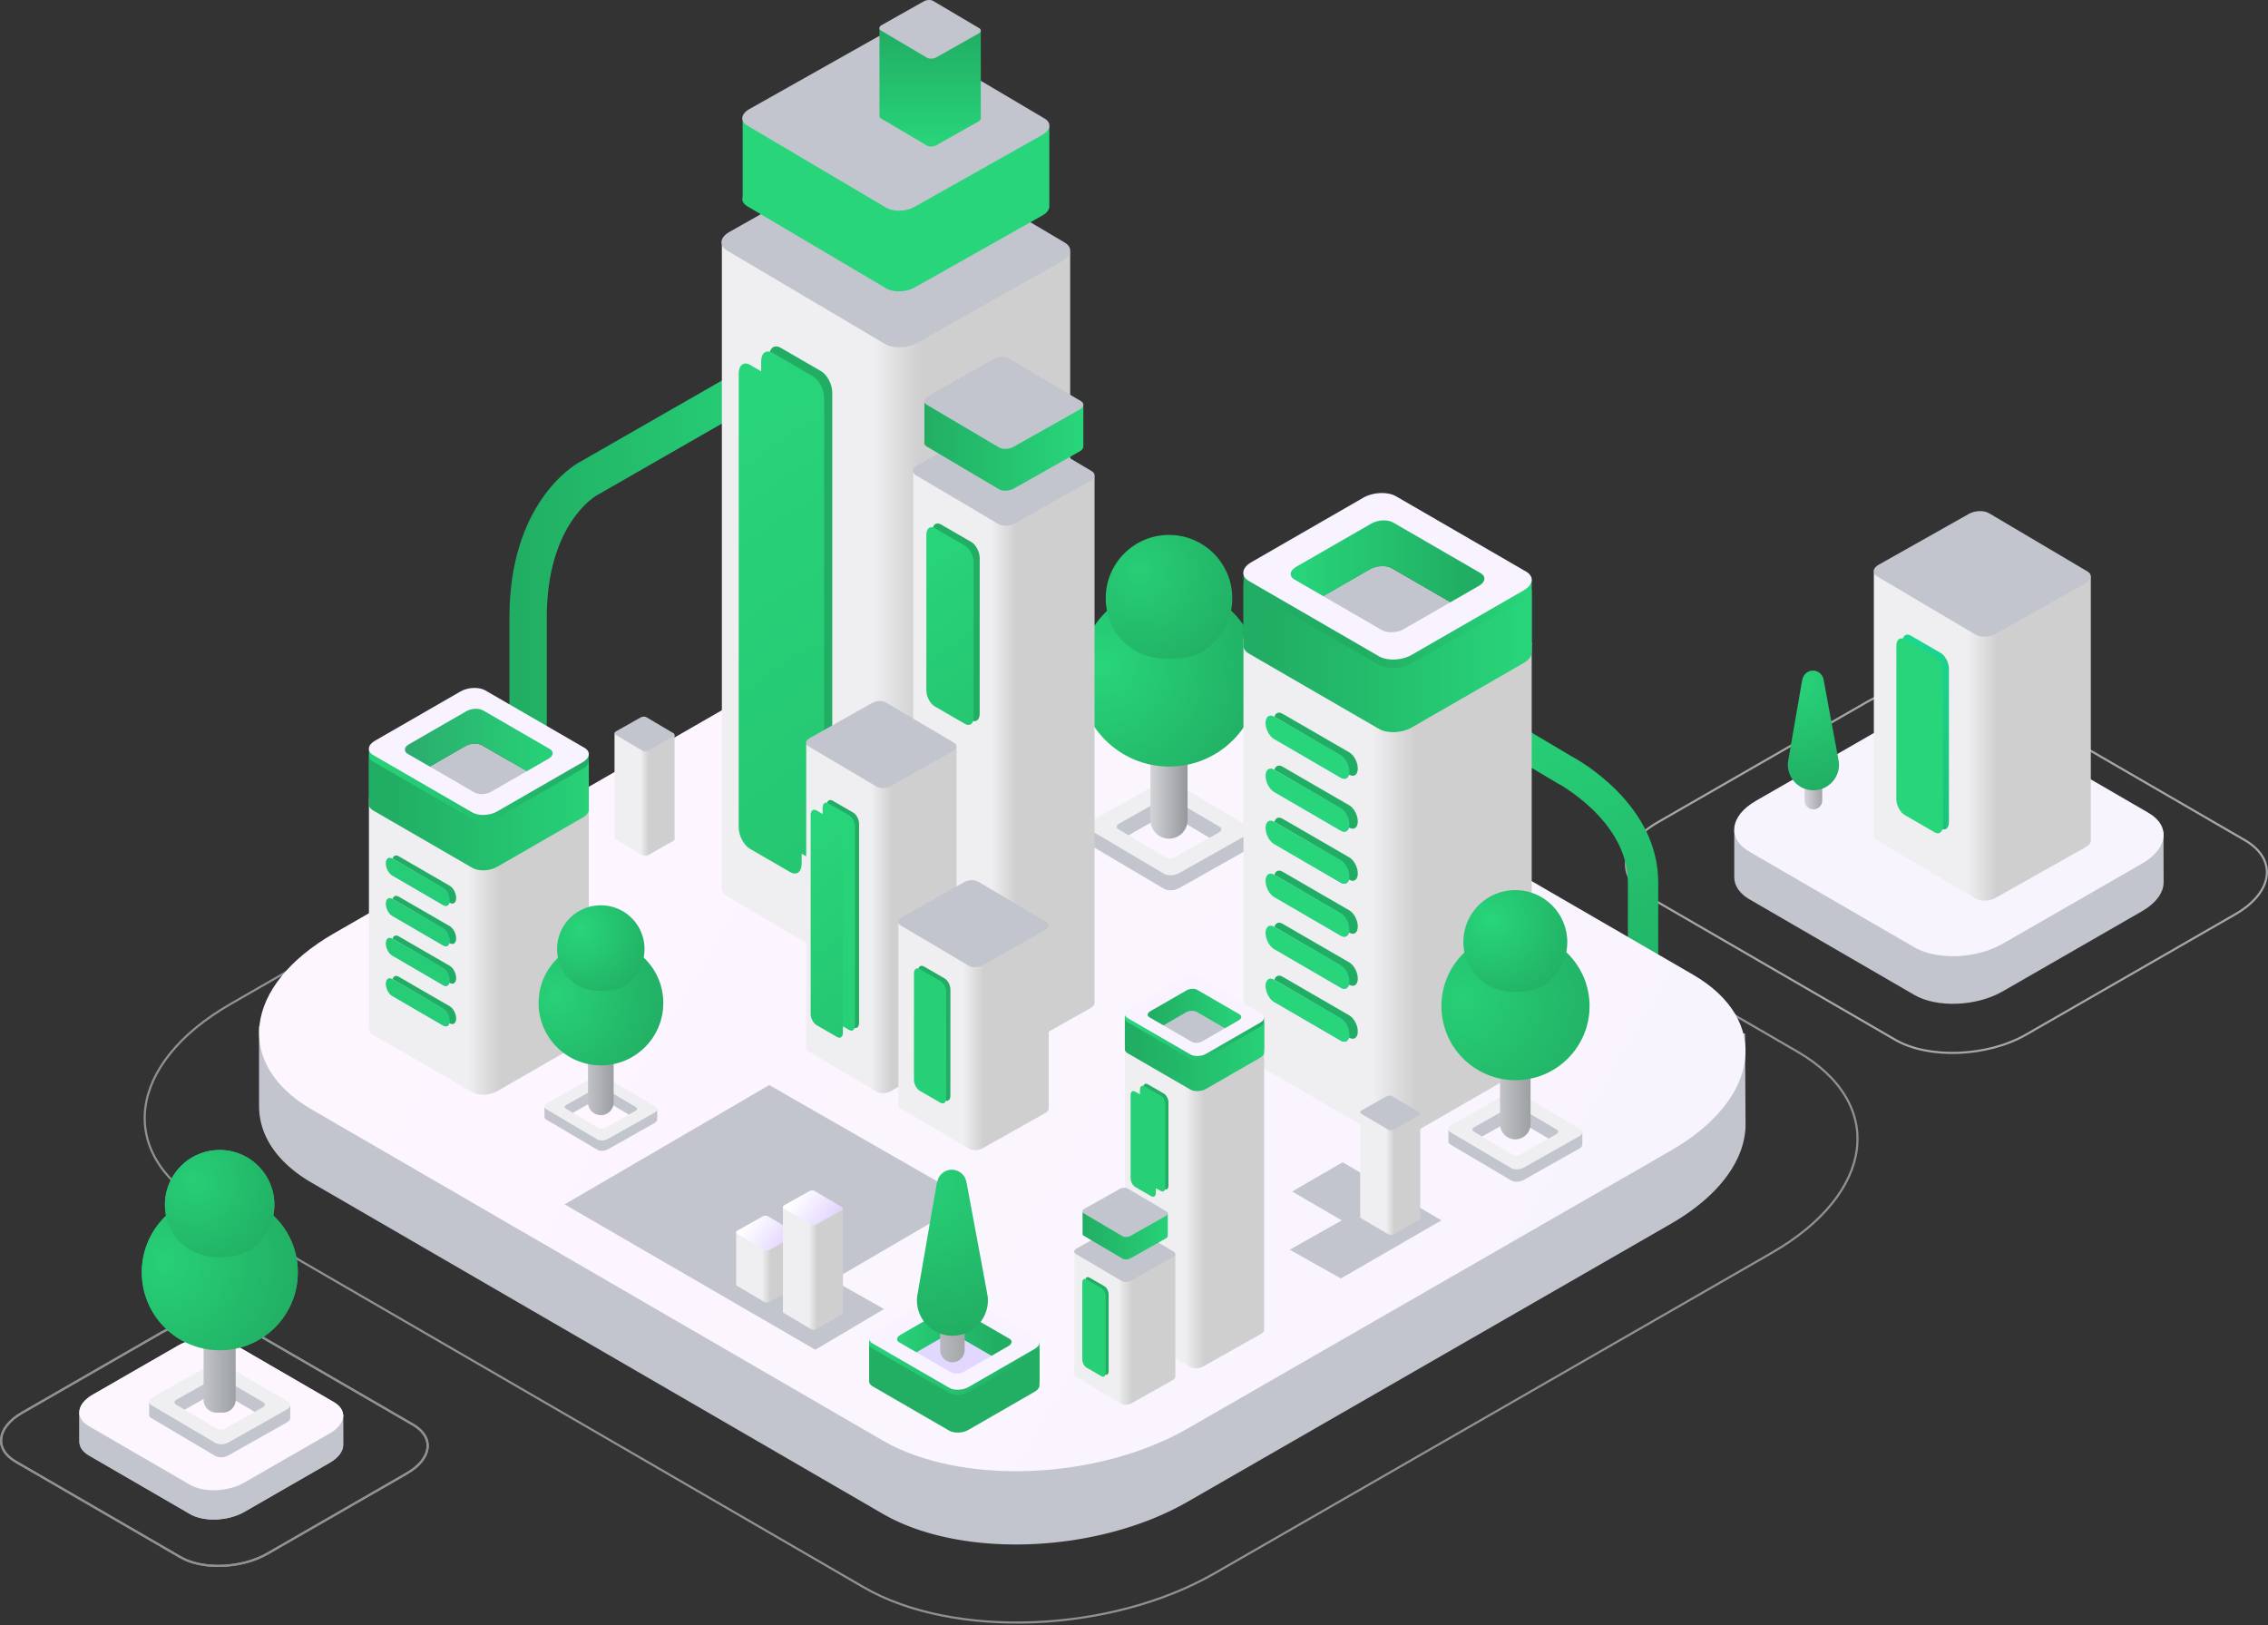 <svg xmlns="http://www.w3.org/2000/svg" width="1058" height="758" fill="none" viewBox="0 0 1058 758">
  <rect x="0" y="0" width="1058" height="758" fill="#333333" stroke="none"/>
  <path stroke="#A4A6A9" d="M768.884 418.197c-7.768-4.497-11.051-10.589-10.272-16.766.784-6.216 5.703-12.706 14.764-17.913l97.444-56.042c9.036-5.201 20.407-8.083 31.485-8.523 11.083-.44 21.816 1.568 29.595 6.086v.001l115.22 66.798c7.76 4.498 11.05 10.59 10.27 16.767-.79 6.215-5.7 12.705-14.77 17.912l.25.434-.25-.434-97.44 56.043c-9.021 5.186-20.385 8.061-31.459 8.501-11.08.439-21.813-1.561-29.592-6.065l-115.245-66.799Z"/>
  <path fill="#C3C5CE" d="m1009.31 411.385-.08-23.191-13.413-.058-70.54-31.437c-10.53-6.098-28.94-5.362-41.116 1.626L819.1 386.278c-.542.309-1.045.619-1.529.948l-8.556-.039v22.184c.077 3.775 2.419 7.395 7.085 10.105l76.947 44.6c10.53 6.098 28.939 5.363 41.115-1.626l65.062-37.418c6.756-3.91 10.186-8.924 10.086-13.647Z"/>
  <path fill="#F8F4FE" d="m893.047 441.873-76.948-44.6c-10.53-6.098-9.194-16.725 3.001-23.733l65.061-37.418c12.176-7.008 30.586-7.743 41.116-1.626l76.923 44.6c10.54 6.098 9.2 16.725-2.995 23.732l-65.062 37.419c-12.157 6.988-30.566 7.724-41.096 1.626Z"/>
  <path fill="url(#a)" d="M975.336 391.756V269.164l-101.202-1.994v121.741c-.368 1.123.116 2.245 1.471 3.058l45.917 27.159c2.381 1.413 6.562 1.278 9.33-.29l42.181-23.771c1.665-.93 2.439-2.168 2.303-3.311Z"/>
  <path fill="#C3C5CE" d="m921.522 295.974-45.917-27.159c-2.381-1.413-2.052-3.813.736-5.381l42.18-23.771c2.788-1.568 6.95-1.704 9.331-.291l45.916 27.159c2.381 1.413 2.052 3.814-.735 5.382l-42.181 23.771c-2.768 1.549-6.949 1.684-9.33.29Z"/>
  <path fill="url(#b)" d="m905.242 386.452-13.918-8.052c-2.149-1.239-3.911-4.588-3.891-7.473l.019-71.507c0-2.884 1.762-4.201 3.91-2.942l13.919 8.052c2.148 1.239 3.91 4.588 3.89 7.472l-.019 71.508c-.019 2.865-1.761 4.201-3.91 2.942Z"/>
  <path fill="url(#c)" d="m902.435 388.195-13.918-8.053c-2.149-1.239-3.911-4.588-3.891-7.472l.019-71.508c0-2.884 1.761-4.201 3.91-2.942l13.918 8.053c2.149 1.238 3.891 4.587 3.891 7.472l-.019 71.507c-.019 2.884-1.761 4.201-3.91 2.943Z"/>
  <path fill="url(#d)" d="M845.93 377.509a4.126 4.126 0 0 1-4.123-4.123v-21.197a4.126 4.126 0 0 1 4.123-4.123 4.126 4.126 0 0 1 4.123 4.123v21.197a4.126 4.126 0 0 1-4.123 4.123Z"/>
  <path fill="url(#e)" d="M857.467 353.718h.039l-6.814-36.683h-.02a5 5 0 0 0-4.936-4.239 4.987 4.987 0 0 0-4.936 4.278h-.077l-6.35 36.644h.039a11.357 11.357 0 0 0-.407 2.943c0 6.601 5.343 11.944 11.944 11.944 6.601 0 11.944-5.343 11.944-11.944-.019-1.026-.194-1.994-.426-2.943Z"/>
  <path fill="url(#f)" d="M773.531 495.745H759.4v-84.168c0-28.939-33.005-46.381-33.353-46.555l-.368-.213-70.153-41.697 7.221-12.156 69.997 41.6c3.543 1.877 40.807 22.397 40.807 59.002v84.187h-.02Z"/>
  <path fill="url(#g)" d="M255.073 375.03h-17.422v-87.071c0-52.615 29.404-70.501 32.134-72.069l80.818-46.343 8.673 15.119-81.013 46.458c-.871.504-23.19 13.783-23.19 56.835v87.071Z"/>
  <path stroke="#8F9295" d="M402.898 740.351 95.596 562.223c-20.907-12.114-29.922-28.643-27.79-45.539 2.136-16.935 15.488-34.426 39.737-48.377l259.844-149.43-.249-.433.249.433c24.239-13.944 54.698-21.649 84.349-22.825 29.656-1.175 58.446 4.183 79.366 16.303l307.302 178.128c20.908 12.114 29.922 28.643 27.791 45.539-2.136 16.935-15.489 34.426-39.738 48.376l-259.844 149.43c-24.239 13.945-54.698 21.65-84.349 22.826-29.655 1.175-58.446-4.183-79.366-16.303Z"/>
  <path fill="#C3C5CE" d="m814.28 523.678-.252-41.6-46.478-6.194L523.352 334.34c-36.451-21.119-100.176-18.603-142.338 5.652L155.787 469.515a107.21 107.21 0 0 0-5.304 3.272l-29.637 5.807v38.115h.02c.29 13.086 8.343 25.572 24.545 34.96l266.363 154.398c36.451 21.119 100.176 18.603 142.337-5.653l225.228-129.522c23.461-13.493 35.289-30.837 34.941-47.214Z"/>
  <path fill="url(#h)" d="M411.793 671.901 145.431 517.503c-36.451-21.119-31.805-57.899 10.356-82.154l225.227-129.523c42.162-24.255 105.887-26.772 142.338-5.652l266.363 154.397c36.45 21.119 31.804 57.899-10.357 82.154L554.131 666.248c-42.161 24.255-105.887 26.772-142.338 5.653Z"/>
  <path fill="#C3C5CE" d="M583.418 393.943v-6.582l-76.114-1.49v5.942c-.271.833.077 1.685 1.103 2.285l34.534 20.422c1.781 1.065 4.936.968 7.027-.213l31.727-17.886c1.239-.697 1.82-1.626 1.723-2.478Z"/>
  <path fill="#EFEFF2" d="m542.941 407.512-34.534-20.422c-1.781-1.065-1.548-2.865.542-4.046l31.728-17.886c2.09-1.181 5.226-1.278 7.026-.213l34.535 20.422c1.781 1.065 1.548 2.865-.542 4.046l-31.728 17.886c-2.09 1.181-5.246 1.278-7.027.213Z"/>
  <path fill="#FAF5FE" d="m543.794 399.866-22.146-13.086c-1.142-.677-.987-1.839.349-2.594l20.345-11.459c1.335-.755 3.349-.813 4.51-.136l22.145 13.086c1.142.677.988 1.839-.348 2.594l-20.345 11.46c-1.336.755-3.349.813-4.51.135Z"/>
  <path fill="#C3C5CE" d="m521.668 386.78 4.762 2.826 15.931-8.982c1.336-.754 3.349-.813 4.51-.135l17.364 10.279 4.414-2.497c1.336-.755 1.49-1.917.348-2.594l-22.145-13.086c-1.142-.677-3.155-.619-4.51.136l-20.345 11.459c-1.317.755-1.471 1.917-.329 2.594Z"/>
  <path fill="url(#i)" d="M545.323 391.174a8.65 8.65 0 0 1-8.653-8.653v-49.923a8.65 8.65 0 0 1 8.653-8.653 8.65 8.65 0 0 1 8.653 8.653v49.923c0 4.762-3.872 8.653-8.653 8.653Z"/>
  <path fill="url(#j)" d="M545.42 357.55c23.252 0 42.103-18.85 42.103-42.103s-18.851-42.103-42.103-42.103c-23.253 0-42.104 18.85-42.104 42.103s18.851 42.103 42.104 42.103Z"/>
  <path fill="url(#k)" d="M545.322 249.514c-16.299 0-29.501 13.202-29.501 29.502 0 6.078 1.839 11.73 4.995 16.415 0 .194.367.387.425.581a29.11 29.11 0 0 0 2.052 2.555c3.465 3.078 9.06 8.73 22.049 8.73 13.976 0 18.525-5.052 21.719-8.382a28.654 28.654 0 0 0 2.633-3.271c0-.077.039-.136.039-.213h.116a29.294 29.294 0 0 0 4.994-16.415c-.019-16.3-13.241-29.502-29.521-29.502Z"/>
  <path fill="url(#l)" d="M274.663 482.078V374.023l-102.558-1.742v107.01c-.232 1.258.388 2.497 1.936 3.388l46.285 26.791c2.961 1.703 8.13 1.51 11.537-.465l39.974-23.016c1.955-1.104 2.923-2.556 2.826-3.911Z"/>
  <path fill="#C3C5CE" d="M224.875 347.6c-1.994-1.142-5.459-1.007-7.763.31l-26.849 15.467c-2.303 1.316-2.555 3.329-.561 4.471l31.108 18.003c1.993 1.142 5.459 1.007 7.762-.31l26.849-15.467c2.304-1.316 2.556-3.329.562-4.471L224.875 347.6Z"/>
  <path fill="url(#m)" d="M217.228 348.006c2.304-1.316 5.769-1.471 7.763-.309l25.359 14.673 15.35-9.756-44.116-26.985-40.516 23.481 16.183 10.395 19.977-11.499Z"/>
  <path fill="url(#n)" d="M274.663 374.333v-22.784l-38.329 17.558-19.125 3.871-45.104-23.171v21.758c-.232 1.258.388 2.497 1.936 3.388l46.285 26.791c2.961 1.703 8.13 1.51 11.537-.465l39.974-23.016c1.955-1.104 2.923-2.555 2.826-3.93Z"/>
  <path fill="#F8F3FF" d="m272.688 348.82-46.284-26.791c-2.962-1.704-8.13-1.51-11.537.464l-39.974 23.017c-3.426 1.974-3.794 4.955-.832 6.659l46.284 26.791c2.962 1.703 8.13 1.51 11.537-.465l39.974-23.016c3.407-1.955 3.775-4.936.832-6.659Zm-16.744 5.033-26.849 15.467c-2.304 1.316-5.769 1.471-7.763.309l-31.108-18.002c-1.994-1.143-1.742-3.156.562-4.472l26.849-15.467c2.303-1.316 5.768-1.471 7.762-.31l31.108 18.003c1.975 1.142 1.723 3.155-.561 4.472Z"/>
  <path fill="url(#o)" d="m271.856 358.537-39.974 23.017c-3.426 1.974-8.575 2.168-11.537.464l-46.284-26.791c-1.123-.639-1.762-1.471-1.936-2.362v21.759c-.232 1.258.387 2.497 1.936 3.387l46.284 26.791c2.962 1.704 8.13 1.51 11.537-.464l39.974-23.017c1.955-1.122 2.904-2.574 2.826-3.929V354.84c-.038 1.278-.987 2.633-2.826 3.697Z"/>
  <path fill="#21AD63" d="m209.814 477.316-23.849-13.802c-1.645-.948-2.981-3.503-2.981-5.71 0-2.188 1.336-3.194 2.981-2.246l23.849 13.802c1.646.949 2.981 3.504 2.981 5.711 0 2.187-1.335 3.194-2.981 2.245Z"/>
  <path fill="url(#p)" d="m206.794 478.362-23.848-13.802c-1.646-.949-2.981-3.504-2.981-5.692 0-2.187 1.335-3.194 2.981-2.245l23.848 13.802c1.646.949 2.982 3.504 2.982 5.711 0 2.168-1.336 3.174-2.982 2.226Z"/>
  <path fill="#21AD63" d="m209.814 458.462-23.849-13.802c-1.645-.949-2.981-3.504-2.981-5.711 0-2.187 1.336-3.194 2.981-2.245l23.849 13.802c1.646.948 2.981 3.504 2.981 5.71 0 2.207-1.335 3.214-2.981 2.246Z"/>
  <path fill="url(#q)" d="m206.794 459.526-23.848-13.802c-1.646-.948-2.981-3.504-2.981-5.71 0-2.188 1.335-3.194 2.981-2.246l23.848 13.802c1.646.949 2.982 3.504 2.982 5.711 0 2.187-1.336 3.194-2.982 2.245Z"/>
  <path fill="#21AD63" d="m209.814 439.956-23.849-13.802c-1.645-.949-2.981-3.504-2.981-5.711 0-2.187 1.336-3.194 2.981-2.245L209.814 432c1.646.949 2.981 3.504 2.981 5.691 0 2.207-1.335 3.214-2.981 2.265Z"/>
  <path fill="url(#r)" d="m206.794 441.001-23.848-13.802c-1.646-.948-2.981-3.503-2.981-5.71 0-2.188 1.335-3.194 2.981-2.246l23.848 13.802c1.646.949 2.982 3.504 2.982 5.711 0 2.187-1.336 3.194-2.982 2.245Z"/>
  <path fill="#21AD63" d="m209.814 421.101-23.849-13.802c-1.645-.948-2.981-3.503-2.981-5.691 0-2.187 1.336-3.194 2.981-2.245l23.849 13.802c1.646.948 2.981 3.504 2.981 5.691 0 2.207-1.335 3.213-2.981 2.245Z"/>
  <path fill="url(#s)" d="m206.794 422.166-23.848-13.802c-1.646-.948-2.981-3.504-2.981-5.691 0-2.188 1.335-3.194 2.981-2.246l23.848 13.802c1.646.949 2.982 3.504 2.982 5.711 0 2.168-1.336 3.175-2.982 2.226Z"/>
  <path fill="#27CD76" d="m206.794 478.362-23.848-13.802c-1.646-.949-2.981-3.504-2.981-5.692 0-2.187 1.335-3.194 2.981-2.245l23.848 13.802c1.646.949 2.982 3.504 2.982 5.711 0 2.168-1.336 3.174-2.982 2.226ZM206.794 459.527l-23.848-13.802c-1.646-.949-2.981-3.504-2.981-5.711 0-2.187 1.335-3.194 2.981-2.246l23.848 13.803c1.646.948 2.982 3.503 2.982 5.71 0 2.188-1.336 3.194-2.982 2.246ZM206.794 441.001l-23.848-13.802c-1.646-.948-2.981-3.503-2.981-5.71 0-2.188 1.335-3.194 2.981-2.246l23.848 13.802c1.646.949 2.982 3.504 2.982 5.711 0 2.187-1.336 3.194-2.982 2.245ZM206.794 422.166l-23.848-13.802c-1.646-.948-2.981-3.504-2.981-5.691 0-2.188 1.335-3.194 2.981-2.246l23.848 13.802c1.646.949 2.982 3.504 2.982 5.711 0 2.168-1.336 3.175-2.982 2.226Z"/>
  <path fill="#C3C5CE" d="M306.603 522.071v-4.549l-52.595-1.045v4.104c-.193.581.058 1.161.755 1.587l23.868 14.112c1.239.736 3.407.658 4.859-.155l21.932-12.35c.852-.484 1.259-1.123 1.181-1.704Z"/>
  <path fill="#EFEFF2" d="m278.631 531.441-23.868-14.112c-1.239-.736-1.064-1.975.387-2.788l21.933-12.35c1.451-.813 3.62-.871 4.858-.155l23.869 14.112c1.239.736 1.064 1.974-.388 2.788l-21.932 12.35c-1.452.813-3.62.89-4.859.155Z"/>
  <path fill="#FFF6FF" d="m279.212 526.156-15.293-9.04c-.793-.465-.677-1.278.252-1.801l14.054-7.917c.929-.523 2.323-.561 3.116-.097l15.293 9.04c.794.465.677 1.278-.252 1.801l-14.053 7.917c-.93.523-2.323.581-3.117.097Z"/>
  <path fill="#C3C5CE" d="m263.919 517.116 3.291 1.955 11.015-6.194c.929-.523 2.323-.562 3.116-.097l12.002 7.104 3.059-1.723c.929-.522 1.026-1.316.251-1.8l-15.292-9.04c-.794-.465-2.188-.426-3.117.097l-14.054 7.917c-.948.503-1.064 1.316-.271 1.781Z"/>
  <path fill="url(#t)" d="M280.277 520.155a5.973 5.973 0 0 1-5.982-5.982v-34.495a5.974 5.974 0 0 1 5.982-5.982 5.973 5.973 0 0 1 5.981 5.982v34.495c0 3.291-2.69 5.982-5.981 5.982Z"/>
  <path fill="url(#u)" d="M280.335 496.926c16.068 0 29.094-13.026 29.094-29.095s-13.026-29.095-29.094-29.095c-16.069 0-29.095 13.026-29.095 29.095s13.026 29.095 29.095 29.095Z"/>
  <path fill="url(#v)" d="M280.277 422.263c-11.266 0-20.384 9.117-20.384 20.384 0 4.2 1.278 8.111 3.446 11.343 0 .136.251.271.29.387.445.62.91 1.201 1.413 1.781 2.401 2.13 6.272 6.04 15.235 6.04 9.659 0 12.795-3.484 15.021-5.788.659-.716 1.278-1.452 1.82-2.265 0-.039.019-.097.019-.135h.078a20.37 20.37 0 0 0 3.445-11.344c0-11.286-9.136-20.403-20.383-20.403Z"/>
  <path fill="#C3C5CE" d="m263.396 561.755 95.454-55.654 93.575 53.66-63.919 37.302 23.887 13.512-32.056 18.971-116.941-67.791Z"/>
  <path fill="url(#w)" d="M371.432 599.677v-24.12l-28.011-.561v23.887c-.096.31.039.62.407.852l12.698 7.511c.659.387 1.82.348 2.575-.078l11.673-6.581c.484-.252.697-.601.658-.91Z"/>
  <path fill="url(#x)" d="m356.546 582.971-12.699-7.511c-.658-.387-.561-1.064.194-1.49l11.672-6.582c.775-.426 1.917-.464 2.575-.077l12.699 7.511c.658.387.561 1.064-.194 1.49l-11.673 6.582c-.755.426-1.916.464-2.574.077Z"/>
  <path fill="url(#y)" d="M393.229 612.376v-48.627l-28.011-.561v48.394c-.097.31.039.619.407.852l12.698 7.51c.659.388 1.82.349 2.575-.077l11.673-6.582c.484-.251.697-.6.658-.909Z"/>
  <path fill="url(#z)" d="m378.323 571.182-12.698-7.511c-.658-.387-.562-1.064.193-1.49l11.673-6.582c.774-.426 1.916-.464 2.575-.077l12.698 7.511c.658.387.562 1.064-.193 1.49l-11.673 6.582c-.755.426-1.916.464-2.575.077Z"/>
  <path fill="url(#A)" d="M314.675 391.368v-48.626l-28.01-.562v48.395c-.097.309.038.619.406.851l12.699 7.511c.658.387 1.819.349 2.574-.077l11.673-6.582c.484-.252.697-.6.658-.91Z"/>
  <path fill="#C3C5CE" d="m299.77 350.175-12.699-7.511c-.658-.387-.561-1.065.194-1.491l11.672-6.581c.775-.426 1.917-.465 2.575-.078l12.699 7.511c.658.387.561 1.065-.194 1.491l-11.673 6.581c-.755.426-1.916.465-2.574.078Z"/>
  <path stroke="#8F9295" d="m84.178 726.316-76.84-44.538C2.204 678.796.066 674.79.573 670.761c.511-4.069 3.736-8.351 9.75-11.802h.001l64.95-37.366c6.006-3.445 13.56-5.363 20.92-5.659 7.367-.296 14.482 1.033 19.628 4.022l76.84 44.538c5.134 2.982 7.272 6.987 6.765 11.017-.511 4.069-3.736 8.351-9.751 11.801v.001l-64.951 37.366h-.001c-6.004 3.46-13.557 5.378-20.918 5.67-7.366.293-14.482-1.044-19.628-4.033Z"/>
  <path fill="#C3C5CE" d="m160.102 673.814-.039-14.247-8.246-.039-43.342-19.319c-6.466-3.755-17.79-3.31-25.262 1.007l-39.974 17.19c-.329.193-.639.387-.948.58l-5.266-.019v13.628c.059 2.323 1.49 4.53 4.356 6.214l47.29 27.41c6.466 3.756 17.791 3.291 25.263-1.006l39.973-22.997c4.143-2.42 6.253-5.498 6.195-8.402Z"/>
  <path fill="url(#B)" d="M88.653 692.553 41.36 665.142c-6.465-3.755-5.652-10.279 1.84-14.576l39.973-22.997c7.492-4.298 18.797-4.762 25.262-1.007l47.291 27.411c6.466 3.755 5.653 10.279-1.839 14.576l-39.974 22.997c-7.491 4.317-18.796 4.762-25.261 1.007Z"/>
  <path fill="#C3C5CE" d="M135.414 661.29v-5.691l-65.817-1.297v5.149c-.232.716.078 1.452.949 1.975l29.85 17.654c1.548.91 4.258.832 6.078-.194l27.43-15.467c1.084-.6 1.587-1.393 1.51-2.129Z"/>
  <path fill="#EFEFF2" d="m100.415 673.021-29.85-17.655c-1.549-.909-1.335-2.477.465-3.503l27.43-15.467c1.8-1.026 4.529-1.104 6.078-.194l29.85 17.655c1.548.909 1.335 2.477-.465 3.503l-27.43 15.467c-1.819 1.026-4.549 1.104-6.078.194Z"/>
  <path fill="#FFF6FF" d="m101.151 666.42-19.145-11.324c-.987-.581-.852-1.588.31-2.246l17.596-9.911c1.161-.658 2.904-.716 3.891-.116l19.145 11.324c.987.581.851 1.587-.31 2.246l-17.596 9.911c-1.162.639-2.904.697-3.891.116Z"/>
  <path fill="#C3C5CE" d="m82.006 655.096 4.123 2.439 13.764-7.763c1.161-.658 2.903-.716 3.89-.116l15.022 8.885 3.814-2.148c1.161-.659 1.297-1.665.309-2.246l-19.145-11.324c-.987-.581-2.729-.523-3.89.116l-17.597 9.911c-1.142.658-1.277 1.665-.29 2.246Z"/>
  <path fill="url(#C)" d="M103.958 658.89h-3.001a5.973 5.973 0 0 1-5.981-5.982V606.74a5.973 5.973 0 0 1 5.981-5.982h3.001a5.973 5.973 0 0 1 5.981 5.982v46.168a5.985 5.985 0 0 1-5.981 5.982Z"/>
  <path fill="url(#D)" d="M102.544 629.814c20.1 0 36.393-16.293 36.393-36.392 0-20.099-16.293-36.393-36.393-36.393-20.099 0-36.392 16.294-36.392 36.393s16.293 36.392 36.392 36.392Z"/>
  <path fill="url(#E)" d="M102.467 536.394c-14.092 0-25.513 11.421-25.513 25.513a25.316 25.316 0 0 0 4.316 14.19c0 .174.33.329.368.503a24.51 24.51 0 0 0 1.762 2.207c3 2.652 7.84 7.549 19.067 7.549 12.079 0 16.028-4.355 18.796-7.259.814-.89 1.588-1.82 2.285-2.826 0-.058.019-.116.019-.174h.097a25.369 25.369 0 0 0 4.317-14.19c-.02-14.092-11.441-25.513-25.514-25.513Z"/>
  <path stroke="#8F9295" d="m84.178 726.316-76.84-44.538C2.204 678.796.066 674.79.573 670.761c.511-4.069 3.736-8.351 9.75-11.802h.001l64.95-37.366c6.006-3.445 13.56-5.363 20.92-5.659 7.367-.296 14.482 1.033 19.628 4.022l76.84 44.538c5.134 2.982 7.272 6.987 6.765 11.017-.511 4.069-3.736 8.351-9.751 11.801v.001l-64.951 37.366h-.001c-6.004 3.46-13.557 5.378-20.918 5.67-7.366.293-14.482-1.044-19.628-4.033Z"/>
  <path fill="#C3C5CE" d="m160.102 673.814-.039-14.247-8.246-.039-43.342-19.319c-6.466-3.755-17.79-3.31-25.262 1.007l-39.974 17.19c-.329.193-.639.387-.948.58l-5.266-.019v13.628c.059 2.323 1.49 4.53 4.356 6.214l47.29 27.41c6.466 3.756 17.791 3.291 25.263-1.006l39.973-22.997c4.143-2.42 6.253-5.498 6.195-8.402Z"/>
  <path fill="#FDF6FF" d="M88.653 692.553 41.36 665.142c-6.465-3.755-5.652-10.279 1.84-14.576l39.973-22.997c7.492-4.298 18.797-4.762 25.262-1.007l47.291 27.411c6.466 3.755 5.653 10.279-1.839 14.576l-39.974 22.997c-7.491 4.317-18.796 4.762-25.261 1.007Z"/>
  <path fill="#C3C5CE" d="M135.414 661.29v-5.691l-65.817-1.297v5.149c-.232.716.078 1.452.949 1.975l29.85 17.654c1.548.91 4.258.832 6.078-.194l27.43-15.467c1.084-.6 1.587-1.393 1.51-2.129Z"/>
  <path fill="#EFEFF2" d="m100.415 673.021-29.85-17.655c-1.549-.909-1.335-2.477.465-3.503l27.43-15.467c1.8-1.026 4.529-1.104 6.078-.194l29.85 17.655c1.548.909 1.335 2.477-.465 3.503l-27.43 15.467c-1.819 1.026-4.549 1.104-6.078.194Z"/>
  <path fill="#FFF6FF" d="m101.151 666.42-19.145-11.324c-.987-.581-.852-1.588.31-2.246l17.596-9.911c1.161-.658 2.904-.716 3.891-.116l19.145 11.324c.987.581.851 1.587-.31 2.246l-17.596 9.911c-1.162.639-2.904.697-3.891.116Z"/>
  <path fill="#C3C5CE" d="m82.006 655.096 4.123 2.439 13.764-7.763c1.161-.658 2.903-.716 3.89-.116l15.022 8.885 3.814-2.148c1.161-.659 1.297-1.665.309-2.246l-19.145-11.324c-.987-.581-2.729-.523-3.89.116l-17.597 9.911c-1.142.658-1.277 1.665-.29 2.246Z"/>
  <path fill="url(#F)" d="M103.958 658.89h-3.001a5.973 5.973 0 0 1-5.981-5.982V606.74a5.973 5.973 0 0 1 5.981-5.982h3.001a5.973 5.973 0 0 1 5.981 5.982v46.168a5.985 5.985 0 0 1-5.981 5.982Z"/>
  <path fill="url(#G)" d="M102.544 629.814c20.1 0 36.393-16.293 36.393-36.392 0-20.099-16.293-36.393-36.393-36.393-20.099 0-36.392 16.294-36.392 36.393s16.293 36.392 36.392 36.392Z"/>
  <path fill="url(#H)" d="M102.467 536.394c-14.092 0-25.513 11.421-25.513 25.513a25.316 25.316 0 0 0 4.316 14.19c0 .174.33.329.368.503a24.51 24.51 0 0 0 1.762 2.207c3 2.652 7.84 7.549 19.067 7.549 12.079 0 16.028-4.355 18.796-7.259.814-.89 1.588-1.82 2.285-2.826 0-.058.019-.116.019-.174h.097a25.369 25.369 0 0 0 4.317-14.19c-.02-14.092-11.441-25.513-25.514-25.513Z"/>
  <path fill="#E2D7FF" d="M446.327 623.003c-1.529-.891-4.22-.774-6.001.232l-20.809 11.983c-1.781 1.026-1.975 2.574-.426 3.465l24.081 13.937c1.529.891 4.22.775 6.001-.232l20.809-11.982c1.781-1.026 1.975-2.575.426-3.466l-24.081-13.937Z"/>
  <path fill="url(#I)" d="M440.424 623.313c1.78-1.026 4.471-1.123 6-.233l19.629 11.363 11.905-7.549-34.166-20.906-31.398 18.196 12.543 8.053 15.487-8.924Z"/>
  <path fill="url(#J)" d="M484.907 643.735v-17.654l-29.675 13.589-14.809 3-34.94-17.944v16.841c-.175.968.309 1.936 1.51 2.632l35.85 20.752c2.284 1.316 6.291 1.161 8.943-.368l30.953-17.828c1.491-.852 2.227-1.975 2.168-3.02Z"/>
  <path fill="#F8F3FF" d="m483.378 623.971-35.851-20.752c-2.284-1.316-6.291-1.161-8.943.368l-30.953 17.828c-2.652 1.53-2.942 3.833-.639 5.169l35.851 20.751c2.284 1.317 6.291 1.162 8.943-.367l30.953-17.829c2.633-1.548 2.923-3.852.639-5.168Zm-12.97 3.891-20.809 11.982c-1.781 1.026-4.472 1.123-6.001.232l-24.081-13.937c-1.529-.891-1.336-2.439.426-3.465l20.809-11.983c1.781-1.026 4.472-1.123 6.001-.232l24.081 13.937c1.549.891 1.355 2.44-.426 3.466Z"/>
  <path fill="url(#K)" d="m482.72 631.482-30.953 17.828c-2.652 1.529-6.64 1.684-8.943.368l-35.851-20.752c-.871-.503-1.355-1.142-1.51-1.839v16.842c-.174.967.31 1.935 1.51 2.632l35.851 20.752c2.284 1.316 6.291 1.161 8.943-.368l30.953-17.828c1.51-.872 2.245-1.994 2.187-3.04v-17.48c-.019 1.026-.755 2.072-2.187 2.885Z"/>
  <path fill="url(#L)" d="M444.295 635.411a5.709 5.709 0 0 1-5.711-5.71v-29.405a5.709 5.709 0 0 1 5.711-5.71 5.709 5.709 0 0 1 5.711 5.71v29.405a5.709 5.709 0 0 1-5.711 5.71Z"/>
  <path fill="url(#M)" d="M460.304 602.387h.038l-9.465-50.892h-.02c-.523-3.329-3.368-5.904-6.853-5.904-3.484 0-6.349 2.575-6.852 5.943h-.097l-8.808 50.853h.039c-.329 1.316-.561 2.671-.561 4.084 0 9.156 7.414 16.57 16.57 16.57s16.57-7.414 16.57-16.57c0-1.413-.232-2.768-.561-4.084Z"/>
  <path fill="url(#N)" d="M499.232 417.636V117.378l-162.489-3.194v298.903c-.581 1.781.174 3.601 2.362 4.898l73.714 43.594c3.813 2.264 10.531 2.051 14.983-.465l67.752-38.174c2.652-1.49 3.891-3.465 3.678-5.304Z"/>
  <path fill="#C3C5CE" d="m412.8 160.411-73.715-43.594c-3.813-2.265-3.29-6.117 1.162-8.634l67.752-38.173c4.452-2.517 11.169-2.73 14.983-.465l73.714 43.594c3.814 2.265 3.291 6.117-1.161 8.634l-67.752 38.173c-4.453 2.517-11.15 2.729-14.983.465Z"/>
  <path fill="url(#O)" d="M489.495 95.853V59.015l-143.054-2.827v35.638c-.503 1.568.155 3.175 2.072 4.317l64.906 38.386c3.368 1.994 9.273 1.801 13.202-.406l59.641-33.605c2.343-1.317 3.427-3.059 3.233-4.665Z"/>
  <path fill="#C3C5CE" d="M413.419 96.898 348.513 58.51c-3.369-1.994-2.904-5.4 1.026-7.607l59.641-33.605c3.929-2.207 9.834-2.4 13.202-.407l64.906 38.387c3.369 1.993 2.904 5.4-1.026 7.607l-59.641 33.605c-3.929 2.207-9.853 2.4-13.202.407Z"/>
  <path fill="#21AD63" d="m382.95 398.84-18.835-10.898c-2.923-1.685-5.285-6.214-5.265-10.105l.019-211.638c0-3.891 2.381-5.672 5.285-3.988l18.835 10.898c2.923 1.684 5.285 6.214 5.265 10.105l-.019 211.638c0 3.891-2.362 5.691-5.285 3.988Z"/>
  <path fill="url(#P)" d="m379.156 401.202-18.835-10.899c-2.923-1.684-5.285-6.214-5.265-10.105l.019-211.638c0-3.891 2.381-5.672 5.285-3.988l18.835 10.899c2.923 1.684 5.284 6.214 5.265 10.105l-.019 211.638c0 3.891-2.362 5.672-5.285 3.988Z"/>
  <path fill="url(#Q)" d="M457.535 55.104V14.395l-47.271-.93v40.323c-.175.523.058 1.045.677 1.433L432.39 67.9c1.103.658 3.058.6 4.355-.136l19.706-11.111c.775-.445 1.142-1.026 1.084-1.549Z"/>
  <path fill="#C3C5CE" d="m432.39 26.9-21.449-12.68c-1.103-.657-.967-1.78.349-2.516L430.996.593c1.297-.736 3.252-.794 4.356-.136l21.448 12.68c1.103.658.948 1.78-.349 2.516l-19.706 11.112c-1.297.735-3.232.793-4.355.135Z"/>
  <path fill="url(#R)" d="m368.684 406.815-18.836-10.898c-2.923-1.684-5.284-6.214-5.265-10.105l.02-211.638c0-3.891 2.38-5.672 5.284-3.988l18.835 10.899c2.923 1.684 5.285 6.213 5.266 10.104l-.02 211.639c-.019 3.891-2.381 5.671-5.284 3.987Z"/>
  <path fill="url(#S)" d="M714.529 493.577V299.651l-134.459-2.284v192.571c-.31 1.645.522 3.29 2.536 4.452l60.686 35.134c3.872 2.246 10.647 1.975 15.138-.6l52.401-30.179c2.556-1.471 3.794-3.387 3.698-5.168Z"/>
  <path fill="#C3C5CE" d="M649.235 265c-2.594-1.509-7.162-1.316-10.163.407l-35.212 20.267c-3.019 1.743-3.349 4.356-.735 5.866l40.767 23.597c2.614 1.51 7.163 1.316 10.163-.407l35.212-20.267c3.02-1.742 3.349-4.356.735-5.865L649.235 265Z"/>
  <path fill="url(#T)" d="M639.208 265.523c3.02-1.742 7.569-1.916 10.163-.406l33.237 19.241 20.132-12.795-57.822-35.386-53.137 30.798 21.216 13.628 26.211-15.08Z"/>
  <path fill="url(#U)" d="M714.529 300.058v-29.87l-50.234 23.017-25.068 5.072-59.138-30.373v28.514c-.309 1.646.523 3.272 2.536 4.453l60.687 35.134c3.871 2.245 10.646 1.974 15.137-.6l52.402-30.179c2.536-1.471 3.775-3.388 3.678-5.168Z"/>
  <path fill="#F8F3FF" d="m711.916 266.607-60.687-35.134c-3.871-2.246-10.647-1.975-15.138.6l-52.401 30.179c-4.472 2.574-4.975 6.485-1.104 8.73l60.687 35.134c3.871 2.246 10.647 1.975 15.138-.6l52.401-30.178c4.491-2.575 4.994-6.485 1.104-8.731Zm-21.933 6.601-35.212 20.268c-3.019 1.742-7.568 1.916-10.162.406l-40.768-23.597c-2.613-1.51-2.265-4.142.736-5.865l35.212-20.268c3.019-1.742 7.568-1.916 10.162-.406l40.768 23.597c2.594 1.49 2.265 4.123-.736 5.865Z"/>
  <path fill="url(#V)" d="m710.831 279.345-52.401 30.178c-4.472 2.575-11.247 2.846-15.138.6l-60.686-35.134c-1.472-.852-2.304-1.936-2.536-3.097v28.514c-.31 1.645.522 3.291 2.536 4.452l60.686 35.134c3.872 2.246 10.647 1.975 15.138-.6l52.401-30.178c2.556-1.472 3.814-3.369 3.698-5.169v-29.579c-.039 1.723-1.297 3.485-3.698 4.879Z"/>
  <path fill="#21AD63" d="m629.49 484.053-31.263-18.1c-2.149-1.258-3.91-4.588-3.91-7.472 0-2.884 1.761-4.2 3.91-2.942l31.263 18.099c2.149 1.259 3.91 4.588 3.91 7.472 0 2.865-1.742 4.182-3.91 2.943Z"/>
  <path fill="url(#W)" d="m625.541 485.427-31.263-18.099c-2.148-1.259-3.91-4.588-3.91-7.473 0-2.884 1.762-4.2 3.91-2.942l31.263 18.1c2.149 1.258 3.91 4.587 3.91 7.472 0 2.865-1.742 4.2-3.91 2.942Z"/>
  <path fill="#21AD63" d="m629.49 459.352-31.263-18.099c-2.149-1.258-3.91-4.588-3.91-7.472 0-2.885 1.761-4.201 3.91-2.943l31.263 18.1c2.149 1.258 3.91 4.588 3.91 7.472 0 2.865-1.742 4.181-3.91 2.942Z"/>
  <path fill="url(#X)" d="m625.541 460.727-31.263-18.1c-2.148-1.258-3.91-4.588-3.91-7.472 0-2.884 1.762-4.201 3.91-2.942l31.263 18.099c2.149 1.258 3.91 4.588 3.91 7.472 0 2.865-1.742 4.201-3.91 2.943Z"/>
  <path fill="#21AD63" d="m629.49 435.058-31.263-18.099c-2.149-1.258-3.91-4.588-3.91-7.472 0-2.884 1.761-4.201 3.91-2.943l31.263 18.1c2.149 1.258 3.91 4.588 3.91 7.472 0 2.865-1.742 4.201-3.91 2.942Z"/>
  <path fill="url(#Y)" d="m625.541 436.452-31.263-18.1c-2.148-1.258-3.91-4.587-3.91-7.472 0-2.884 1.762-4.2 3.91-2.942l31.263 18.099c2.149 1.259 3.91 4.588 3.91 7.473 0 2.865-1.742 4.181-3.91 2.942Z"/>
  <path fill="#21AD63" d="m629.49 410.358-31.263-18.1c-2.149-1.258-3.91-4.588-3.91-7.472 0-2.884 1.761-4.2 3.91-2.942l31.263 18.099c2.149 1.258 3.91 4.588 3.91 7.472 0 2.885-1.742 4.201-3.91 2.943Z"/>
  <path fill="url(#Z)" d="m625.541 411.751-31.263-18.099c-2.148-1.258-3.91-4.588-3.91-7.472 0-2.885 1.762-4.201 3.91-2.943l31.263 18.1c2.149 1.258 3.91 4.588 3.91 7.472 0 2.865-1.742 4.181-3.91 2.942Z"/>
  <path fill="#21AD63" d="m629.49 386.083-31.263-18.099c-2.149-1.258-3.91-4.588-3.91-7.472 0-2.885 1.761-4.201 3.91-2.943l31.263 18.1c2.149 1.258 3.91 4.588 3.91 7.472 0 2.865-1.742 4.181-3.91 2.942Z"/>
  <path fill="url(#aa)" d="m625.541 387.458-31.263-18.1c-2.148-1.258-3.91-4.587-3.91-7.472 0-2.884 1.762-4.2 3.91-2.942l31.263 18.099c2.149 1.259 3.91 4.588 3.91 7.472 0 2.885-1.742 4.201-3.91 2.943Z"/>
  <path fill="#21AD63" d="m629.49 361.383-31.263-18.1c-2.149-1.258-3.91-4.588-3.91-7.472 0-2.884 1.761-4.201 3.91-2.942l31.263 18.099c2.149 1.258 3.91 4.588 3.91 7.472 0 2.865-1.742 4.182-3.91 2.943Z"/>
  <path fill="url(#ab)" d="m625.541 362.757-31.263-18.099c-2.148-1.259-3.91-4.588-3.91-7.472 0-2.885 1.762-4.201 3.91-2.943l31.263 18.1c2.149 1.258 3.91 4.587 3.91 7.472 0 2.884-1.742 4.2-3.91 2.942Z"/>
  <path fill="#28D57A" d="m625.541 485.427-31.263-18.099c-2.148-1.258-3.91-4.588-3.91-7.472 0-2.885 1.762-4.201 3.91-2.943l31.263 18.1c2.149 1.258 3.91 4.588 3.91 7.472 0 2.865-1.742 4.201-3.91 2.942ZM625.541 460.727l-31.263-18.1c-2.148-1.258-3.91-4.587-3.91-7.472 0-2.884 1.762-4.2 3.91-2.942l31.263 18.099c2.149 1.259 3.91 4.588 3.91 7.472 0 2.865-1.742 4.201-3.91 2.943ZM625.541 436.452l-31.263-18.099c-2.148-1.259-3.91-4.588-3.91-7.472 0-2.885 1.762-4.201 3.91-2.943l31.263 18.1c2.149 1.258 3.91 4.588 3.91 7.472 0 2.865-1.742 4.181-3.91 2.942ZM625.541 411.752l-31.263-18.1c-2.148-1.258-3.91-4.588-3.91-7.472 0-2.884 1.762-4.2 3.91-2.942l31.263 18.099c2.149 1.259 3.91 4.588 3.91 7.472 0 2.865-1.742 4.182-3.91 2.943ZM625.541 387.458l-31.263-18.1c-2.148-1.258-3.91-4.587-3.91-7.472 0-2.884 1.762-4.2 3.91-2.942l31.263 18.099c2.149 1.259 3.91 4.588 3.91 7.472 0 2.885-1.742 4.201-3.91 2.943ZM625.541 362.757l-31.263-18.099c-2.148-1.259-3.91-4.588-3.91-7.472 0-2.885 1.762-4.201 3.91-2.943l31.263 18.1c2.149 1.258 3.91 4.587 3.91 7.472 0 2.884-1.742 4.2-3.91 2.942Z"/>
  <path fill="#C3C5CE" d="M738.145 533.705v-5.4l-62.467-1.239v4.878c-.232.697.077 1.394.91 1.878l28.34 16.763c1.471.871 4.045.794 5.768-.174l26.036-14.673c1.026-.581 1.491-1.336 1.413-2.033Z"/>
  <path fill="#EFEFF2" d="m704.928 544.836-28.34-16.764c-1.471-.871-1.258-2.361.445-3.329l26.036-14.673c1.723-.968 4.298-1.046 5.769-.175l28.34 16.764c1.471.871 1.258 2.362-.445 3.33l-26.037 14.673c-1.722.968-4.297 1.045-5.768.174Z"/>
  <path fill="#FAF5FE" d="m705.624 538.564-18.177-10.744c-.949-.561-.813-1.51.29-2.129l16.687-9.408c1.103-.619 2.749-.677 3.697-.116l18.177 10.744c.949.561.813 1.509-.29 2.129l-16.687 9.408c-1.103.619-2.749.677-3.697.116Z"/>
  <path fill="#C3C5CE" d="m687.466 527.82 3.911 2.304 13.066-7.356c1.104-.619 2.749-.677 3.697-.116l14.248 8.44 3.62-2.033c1.103-.619 1.219-1.568.29-2.129l-18.177-10.744c-.949-.561-2.594-.503-3.697.117l-16.687 9.408c-1.084.6-1.219 1.548-.271 2.109Z"/>
  <path fill="url(#ac)" d="M706.883 531.421a7.097 7.097 0 0 1-7.105-7.104v-40.961a7.097 7.097 0 0 1 7.105-7.105 7.097 7.097 0 0 1 7.104 7.105v40.961c0 3.929-3.194 7.104-7.104 7.104Z"/>
  <path fill="url(#ad)" d="M706.96 503.836c19.083 0 34.553-15.47 34.553-34.553 0-19.084-15.47-34.554-34.553-34.554-19.084 0-34.554 15.47-34.554 34.554 0 19.083 15.47 34.553 34.554 34.553Z"/>
  <path fill="url(#ae)" d="M706.883 415.178c-13.377 0-24.217 10.84-24.217 24.216 0 4.995 1.51 9.621 4.104 13.473 0 .155.31.31.348.465a25.392 25.392 0 0 0 1.684 2.11c2.846 2.516 7.434 7.162 18.1 7.162 11.479 0 15.196-4.142 17.828-6.891a26.222 26.222 0 0 0 2.168-2.691c0-.058.02-.116.02-.174h.097a24.015 24.015 0 0 0 4.103-13.473c-.038-13.357-10.879-24.197-24.235-24.197Z"/>
  <path fill="#C3C5CE" d="m602.777 555.754 23.152 13.454-24.275 13.705 23.868 13.396 46.884-27.101-46.071-27.101-23.558 13.647Z"/>
  <path fill="url(#af)" d="M662.514 568.143v-48.627l-28.01-.561v48.394c-.097.31.039.62.406.852l12.699 7.511c.658.387 1.82.348 2.575-.078l11.672-6.581c.484-.252.697-.581.658-.91Z"/>
  <path fill="#C3C5CE" d="m647.629 526.95-12.699-7.511c-.658-.387-.561-1.065.194-1.491l11.672-6.581c.775-.426 1.917-.465 2.575-.078l12.698 7.511c.659.387.562 1.065-.193 1.491l-11.673 6.581c-.774.426-1.916.465-2.574.078Z"/>
  <path fill="url(#ag)" d="M589.691 620.06V488.718l-64.907-1.278v130.801c-.232.716.078 1.432.949 1.955l29.443 17.422c1.529.91 4.201.813 5.982-.194l27.062-15.254c1.064-.58 1.568-1.374 1.471-2.11Z"/>
  <path fill="url(#ah)" d="m555.176 505.908-29.443-17.422c-1.529-.91-1.316-2.439.465-3.446l27.062-15.254c1.781-1.006 4.471-1.084 5.981-.193l29.443 17.422c1.53.909 1.317 2.439-.464 3.445l-27.062 15.254c-1.781 1.007-4.453 1.084-5.982.194Z"/>
  <path fill="#21AD63" d="m542.961 554.554-7.549-4.375c-1.162-.678-2.11-2.497-2.11-4.046V507.34c0-1.568.948-2.284 2.129-1.607l7.55 4.375c1.161.678 2.11 2.497 2.11 4.046v38.793c0 1.568-.949 2.284-2.13 1.607Z"/>
  <path fill="#27D077" d="m541.451 555.502-7.549-4.375c-1.162-.677-2.11-2.497-2.11-4.045v-38.793c0-1.568.948-2.285 2.129-1.607l7.55 4.375c1.161.677 2.11 2.497 2.11 4.046v38.793c-.02 1.567-.968 2.284-2.13 1.606Z"/>
  <path fill="#C3C5CE" d="M558.157 471.954c-1.258-.735-3.465-.639-4.917.194l-17.015 9.795c-1.452.832-1.607 2.11-.349 2.826l19.687 11.402c1.258.735 3.465.639 4.917-.194l17.015-9.795c1.452-.832 1.607-2.11.349-2.826l-19.687-11.402Z"/>
  <path fill="url(#ai)" d="M553.318 472.206c1.452-.832 3.659-.929 4.917-.194l16.048 9.292 9.717-6.175-27.933-17.093-25.669 14.867 10.26 6.582 12.66-7.279Z"/>
  <path fill="url(#aj)" d="M589.691 488.892v-14.44l-24.275 11.111-12.118 2.458-28.572-14.673v13.783c-.154.794.252 1.587 1.22 2.149l29.308 16.976c1.877 1.084 5.149.949 7.317-.29l25.32-14.576c1.258-.717 1.858-1.626 1.8-2.498Z"/>
  <path fill="#F8F3FF" d="m588.452 472.729-29.307-16.977c-1.878-1.084-5.15-.949-7.318.29l-25.32 14.577c-2.168 1.238-2.4 3.136-.522 4.22l29.307 16.976c1.878 1.084 5.15.949 7.318-.29l25.32-14.576c2.148-1.239 2.381-3.136.522-4.22Zm-10.608 3.194-17.015 9.795c-1.452.832-3.659.929-4.917.193l-19.687-11.402c-1.258-.735-1.103-1.993.349-2.826l17.015-9.795c1.452-.832 3.659-.929 4.917-.193l19.687 11.401c1.258.717 1.103 1.975-.349 2.827Z"/>
  <path fill="url(#ak)" d="m587.91 478.884-25.32 14.577c-2.168 1.239-5.439 1.374-7.317.29l-29.308-16.977c-.716-.406-1.103-.929-1.219-1.49v13.782c-.155.794.252 1.588 1.219 2.149l29.308 16.977c1.878 1.084 5.149.948 7.317-.29l25.32-14.577c1.239-.716 1.839-1.626 1.781-2.497v-14.286c0 .813-.6 1.665-1.781 2.342Z"/>
  <path fill="#27D077" d="m537.076 557.98-7.549-4.375c-1.162-.677-2.11-2.497-2.11-4.045v-38.793c0-1.568.948-2.285 2.129-1.607l7.55 4.375c1.161.677 2.11 2.497 2.11 4.046v38.793c-.02 1.568-.968 2.284-2.13 1.606Z"/>
  <path fill="url(#al)" d="M548.285 642.07v-57.047l-47.078-.929v56.66c-.175.522.058 1.045.677 1.413l21.371 12.64c1.103.659 3.058.601 4.336-.135l19.629-11.053c.755-.446 1.123-1.026 1.065-1.549Z"/>
  <path fill="#C3C5CE" d="m523.236 597.489-21.371-12.641c-1.103-.658-.949-1.78.329-2.497l19.629-11.053c1.297-.736 3.233-.794 4.336-.136l21.371 12.641c1.103.658.948 1.781-.329 2.497l-19.629 11.054c-1.277.735-3.233.793-4.336.135Z"/>
  <path fill="url(#am)" d="M544.762 576.312v-10.241l-39.742-.774v9.911c-.135.446.039.891.581 1.201l18.042 10.666c.929.561 2.574.503 3.658-.117l16.57-9.33c.639-.387.949-.871.891-1.316Z"/>
  <path fill="#C3C5CE" d="m523.623 576.602-18.041-10.666c-.93-.561-.813-1.491.29-2.11l16.57-9.33c1.084-.62 2.73-.659 3.659-.117l18.041 10.666c.93.562.813 1.491-.29 2.11l-16.57 9.331c-1.084.619-2.73.658-3.659.116Z"/>
  <path fill="#21AD63" d="m515.222 641.044-6.989-4.046c-1.084-.619-1.955-2.303-1.955-3.755v-35.87c0-1.452.871-2.11 1.955-1.471l6.989 4.046c1.084.619 1.955 2.303 1.955 3.755v35.87c0 1.432-.891 2.091-1.955 1.471Z"/>
  <path fill="#27D077" d="m513.809 641.915-6.989-4.045c-1.084-.62-1.955-2.304-1.955-3.756v-35.87c0-1.451.871-2.11 1.955-1.471l6.989 4.046c1.084.619 1.955 2.303 1.955 3.755v35.87c0 1.433-.871 2.091-1.955 1.471Z"/>
  <path fill="url(#an)" d="M510.595 467.463V221.949l-84.593-1.665v244.798c-.31.929.097 1.878 1.219 2.555l38.387 22.707c1.994 1.181 5.478 1.065 7.801-.232l35.27-19.881c1.394-.793 2.032-1.819 1.916-2.768Z"/>
  <path fill="#C3C5CE" d="m465.608 244.346-38.387-22.707c-1.993-1.181-1.722-3.194.601-4.491l35.269-19.88c2.323-1.317 5.808-1.414 7.802-.233l38.386 22.707c1.994 1.181 1.723 3.194-.6 4.491l-35.27 19.88c-2.323 1.297-5.807 1.413-7.801.233Z"/>
  <path fill="url(#ao)" d="M505.369 208.108v-19.087l-74.14-1.452v18.468c-.271.813.077 1.645 1.084 2.226l33.643 19.9c1.743 1.026 4.801.929 6.834-.213l30.914-17.422c1.2-.678 1.762-1.588 1.665-2.42Z"/>
  <path fill="#C3C5CE" d="m465.937 208.65-33.644-19.9c-1.742-1.026-1.51-2.787.523-3.949l30.914-17.422c2.033-1.142 5.091-1.239 6.834-.213l33.643 19.9c1.743 1.026 1.51 2.788-.522 3.949l-30.915 17.422c-2.032 1.161-5.091 1.258-6.833.213Z"/>
  <path fill="#21AD63" d="m453.045 335.908-14.131-8.169c-2.188-1.258-3.949-4.665-3.949-7.569l.019-72.553c0-2.923 1.781-4.258 3.969-3l14.131 8.169c2.187 1.258 3.949 4.665 3.949 7.569l-.02 72.553c0 2.923-1.781 4.258-3.968 3Z"/>
  <path fill="url(#ap)" d="m450.199 337.669-14.131-8.169c-2.187-1.258-3.949-4.665-3.949-7.568l.019-72.553c0-2.923 1.781-4.259 3.969-3.001l14.131 8.169c2.187 1.258 3.949 4.665 3.949 7.569l-.019 72.553c0 2.923-1.781 4.259-3.969 3Z"/>
  <path fill="url(#aq)" d="M446.211 490.228V348.336l-70.113-1.375v141.312c-.252.774.077 1.548 1.025 2.11l31.805 18.816c1.646.967 4.549.89 6.466-.194l29.23-16.474c1.161-.658 1.684-1.509 1.587-2.303Z"/>
  <path fill="#C3C5CE" d="m408.928 366.9-31.805-18.816c-1.645-.968-1.413-2.652.504-3.736l29.23-16.474c1.916-1.084 4.82-1.18 6.465-.193l31.805 18.816c1.646.967 1.413 2.652-.503 3.736l-29.23 16.473c-1.917 1.084-4.82 1.162-6.466.194Z"/>
  <path fill="#21AD63" d="m398.049 479.174-9.64-5.575c-1.491-.871-2.71-3.174-2.71-5.168v-92.917c0-1.994 1.219-2.904 2.71-2.052l9.64 5.575c1.491.871 2.71 3.174 2.71 5.168v92.918c0 2.013-1.219 2.923-2.71 2.051Z"/>
  <path fill="url(#ar)" d="m396.094 480.394-9.64-5.575c-1.491-.871-2.71-3.175-2.71-5.168v-92.918c0-1.993 1.219-2.903 2.71-2.052l9.64 5.576c1.49.871 2.71 3.174 2.71 5.168v92.917c0 1.994-1.22 2.904-2.71 2.052Z"/>
  <path fill="url(#as)" d="m390.519 483.704-9.64-5.575c-1.491-.871-2.71-3.174-2.71-5.168v-92.918c0-1.993 1.219-2.903 2.71-2.051l9.64 5.575c1.491.871 2.71 3.174 2.71 5.168v92.917c0 1.994-1.219 2.923-2.71 2.052Z"/>
  <path fill="url(#at)" d="M489.205 516.825v-84.941l-70.114-1.375v84.361c-.251.775.078 1.549 1.026 2.11l31.805 18.816c1.645.968 4.549.891 6.465-.193l29.231-16.474c1.142-.658 1.684-1.51 1.587-2.304Z"/>
  <path fill="#C3C5CE" d="m451.922 450.448-31.805-18.816c-1.645-.968-1.413-2.652.504-3.736l29.23-16.473c1.916-1.084 4.82-1.181 6.465-.194l31.805 18.816c1.645.968 1.413 2.652-.503 3.736l-29.231 16.473c-1.916 1.084-4.82 1.162-6.465.194Z"/>
  <path fill="#21AD63" d="m440.636 513.148-9.64-5.576c-1.49-.871-2.71-3.174-2.71-5.168l.02-49.556c0-1.994 1.219-2.904 2.71-2.052l9.64 5.575c1.49.871 2.71 3.175 2.71 5.169l-.019 49.556c0 1.993-1.22 2.923-2.711 2.052Z"/>
  <path fill="#27D077" d="m438.681 514.348-9.64-5.575c-1.49-.871-2.71-3.175-2.71-5.169l.019-49.556c0-1.994 1.22-2.903 2.711-2.052l9.64 5.575c1.49.872 2.71 3.175 2.71 5.169l-.02 49.556c0 2.013-1.219 2.923-2.71 2.052Z"/>
  <defs>
    <linearGradient id="a" x1="931.849" x2="917.849" y1="343.636" y2="343.636" gradientUnits="userSpaceOnUse">
      <stop stop-color="#CFCFCF"/>
      <stop offset="1" stop-color="#EFEFF2"/>
    </linearGradient>
    <linearGradient id="b" x1="837.291" x2="971.286" y1="256.927" y2="442.638" gradientUnits="userSpaceOnUse">
      <stop offset=".005" stop-color="#19E6A4"/>
      <stop offset="1" stop-color="#21AD63"/>
    </linearGradient>
    <linearGradient id="c" x1="871.339" x2="1005.33" y1="309.752" y2="495.462" gradientUnits="userSpaceOnUse">
      <stop offset=".005" stop-color="#28D57A"/>
      <stop offset="1" stop-color="#28D57A"/>
    </linearGradient>
    <linearGradient id="d" x1="851.013" x2="838.425" y1="362.799" y2="362.799" gradientUnits="userSpaceOnUse">
      <stop stop-color="#9C9FA2"/>
      <stop offset="1" stop-color="#ECE9F0"/>
    </linearGradient>
    <linearGradient id="f" x1="690.49" x2="780.806" y1="311.825" y2="497.167" gradientUnits="userSpaceOnUse">
      <stop stop-color="#28D57A"/>
      <stop offset="1" stop-color="#21AD63"/>
    </linearGradient>
    <linearGradient id="g" x1="359.277" x2="237.656" y1="272.288" y2="272.288" gradientUnits="userSpaceOnUse">
      <stop stop-color="#27D178"/>
      <stop offset="1" stop-color="#21AD63"/>
    </linearGradient>
    <linearGradient id="h" x1="1820.62" x2="137.24" y1="1275.04" y2="293.407" gradientUnits="userSpaceOnUse">
      <stop stop-color="#EBF0FC"/>
      <stop offset="1" stop-color="#FFF6FF"/>
    </linearGradient>
    <linearGradient id="i" x1="555.524" x2="528.882" y1="357.553" y2="357.553" gradientUnits="userSpaceOnUse">
      <stop stop-color="#8F9295"/>
      <stop offset="1" stop-color="#EFEFF2"/>
    </linearGradient>
    <linearGradient id="l" x1="233.311" x2="218.169" y1="441.466" y2="441.466" gradientUnits="userSpaceOnUse">
      <stop stop-color="#CFCFCF"/>
      <stop offset="1" stop-color="#EFEFF2"/>
    </linearGradient>
    <linearGradient id="m" x1="190.196" x2="251.236" y1="343.992" y2="343.992" gradientUnits="userSpaceOnUse">
      <stop stop-color="#2BAC6D"/>
      <stop offset="1" stop-color="#27CF77"/>
    </linearGradient>
    <linearGradient id="n" x1="273.882" x2="180.141" y1="376.358" y2="376.358" gradientUnits="userSpaceOnUse">
      <stop stop-color="#21AD63"/>
      <stop offset="1" stop-color="#27D178"/>
    </linearGradient>
    <linearGradient id="o" x1="273.884" x2="180.143" y1="379.407" y2="379.407" gradientUnits="userSpaceOnUse">
      <stop stop-color="#27D178"/>
      <stop offset="1" stop-color="#21AD63"/>
    </linearGradient>
    <linearGradient id="p" x1="203.84" x2="185.919" y1="481.634" y2="453.336" gradientUnits="userSpaceOnUse">
      <stop stop-color="#0E9CFF"/>
      <stop offset="1" stop-color="#FFF6FF"/>
    </linearGradient>
    <linearGradient id="q" x1="203.84" x2="185.918" y1="462.795" y2="434.498" gradientUnits="userSpaceOnUse">
      <stop stop-color="#0E9CFF"/>
      <stop offset="1" stop-color="#FFF6FF"/>
    </linearGradient>
    <linearGradient id="r" x1="203.84" x2="185.918" y1="444.273" y2="415.975" gradientUnits="userSpaceOnUse">
      <stop stop-color="#0E9CFF"/>
      <stop offset="1" stop-color="#FFF6FF"/>
    </linearGradient>
    <linearGradient id="s" x1="203.84" x2="185.919" y1="425.434" y2="397.137" gradientUnits="userSpaceOnUse">
      <stop stop-color="#0E9CFF"/>
      <stop offset="1" stop-color="#FFF6FF"/>
    </linearGradient>
    <linearGradient id="t" x1="287.323" x2="268.912" y1="496.918" y2="496.918" gradientUnits="userSpaceOnUse">
      <stop stop-color="#989B9E"/>
      <stop offset="1" stop-color="#D1D2D5"/>
    </linearGradient>
    <linearGradient id="w" x1="359.404" x2="355.53" y1="591.254" y2="591.254" gradientUnits="userSpaceOnUse">
      <stop stop-color="#CFCFCF"/>
      <stop offset="1" stop-color="#EFEFF2"/>
    </linearGradient>
    <linearGradient id="x" x1="442.673" x2="349.457" y1="637.058" y2="569.346" gradientUnits="userSpaceOnUse">
      <stop stop-color="#6318FF"/>
      <stop offset="1" stop-color="#fff"/>
    </linearGradient>
    <linearGradient id="y" x1="381.187" x2="377.312" y1="591.712" y2="591.712" gradientUnits="userSpaceOnUse">
      <stop stop-color="#CFCFCF"/>
      <stop offset="1" stop-color="#EFEFF2"/>
    </linearGradient>
    <linearGradient id="z" x1="464.455" x2="371.24" y1="625.269" y2="557.557" gradientUnits="userSpaceOnUse">
      <stop stop-color="#6318FF"/>
      <stop offset="1" stop-color="#fff"/>
    </linearGradient>
    <linearGradient id="A" x1="302.635" x2="298.761" y1="370.707" y2="370.707" gradientUnits="userSpaceOnUse">
      <stop stop-color="#CFCFCF"/>
      <stop offset="1" stop-color="#EFEFF2"/>
    </linearGradient>
    <linearGradient id="B" x1="375.282" x2="76.472" y1="820.931" y2="646.685" gradientUnits="userSpaceOnUse">
      <stop stop-color="#9C74FF"/>
      <stop offset="1" stop-color="#FFF6FF"/>
    </linearGradient>
    <linearGradient id="C" x1="111.284" x2="88.247" y1="629.818" y2="629.818" gradientUnits="userSpaceOnUse">
      <stop stop-color="#9B9EA1"/>
      <stop offset="1" stop-color="#D1D2D5"/>
    </linearGradient>
    <linearGradient id="F" x1="111.284" x2="88.247" y1="629.818" y2="629.818" gradientUnits="userSpaceOnUse">
      <stop stop-color="#9B9EA1"/>
      <stop offset="1" stop-color="#D1D2D5"/>
    </linearGradient>
    <linearGradient id="I" x1="419.481" x2="466.761" y1="620.219" y2="620.219" gradientUnits="userSpaceOnUse">
      <stop stop-color="#27D077"/>
      <stop offset="1" stop-color="#21AD63"/>
    </linearGradient>
    <linearGradient id="J" x1="484.302" x2="411.692" y1="645.289" y2="645.289" gradientUnits="userSpaceOnUse">
      <stop stop-color="#21AD63"/>
      <stop offset="1" stop-color="#27D077"/>
    </linearGradient>
    <linearGradient id="K" x1="484.304" x2="411.693" y1="647.65" y2="647.65" gradientUnits="userSpaceOnUse">
      <stop stop-color="#22AF64"/>
      <stop offset="1" stop-color="#22AF64"/>
    </linearGradient>
    <linearGradient id="L" x1="451.351" x2="433.887" y1="614.995" y2="614.995" gradientUnits="userSpaceOnUse">
      <stop stop-color="#A2A5A8"/>
      <stop offset="1" stop-color="#BEC0C3"/>
    </linearGradient>
    <linearGradient id="N" x1="429.389" x2="406.908" y1="288.661" y2="288.661" gradientUnits="userSpaceOnUse">
      <stop stop-color="#CFCFCF"/>
      <stop offset="1" stop-color="#EFEFF2"/>
    </linearGradient>
    <linearGradient id="O" x1="417.898" x2="417.898" y1="56.188" y2="135.909" gradientUnits="userSpaceOnUse">
      <stop stop-color="#28D57A"/>
      <stop offset="1" stop-color="#28D57A"/>
    </linearGradient>
    <linearGradient id="P" x1="310.453" x2="639.576" y1="200.702" y2="656.852" gradientUnits="userSpaceOnUse">
      <stop offset=".005" stop-color="#28D57A"/>
      <stop offset="1" stop-color="#21AD63"/>
    </linearGradient>
    <linearGradient id="Q" x1="433.874" x2="433.874" y1="13.466" y2="68.357" gradientUnits="userSpaceOnUse">
      <stop stop-color="#21AD63"/>
      <stop offset="1" stop-color="#28D57A"/>
    </linearGradient>
    <linearGradient id="R" x1="299.98" x2="629.102" y1="206.315" y2="662.467" gradientUnits="userSpaceOnUse">
      <stop offset=".005" stop-color="#28D57A"/>
      <stop offset="1" stop-color="#21AD63"/>
    </linearGradient>
    <linearGradient id="S" x1="660.304" x2="640.453" y1="414.203" y2="414.203" gradientUnits="userSpaceOnUse">
      <stop stop-color="#CFCFCF"/>
      <stop offset="1" stop-color="#EFEFF2"/>
    </linearGradient>
    <linearGradient id="T" x1="603.78" x2="683.805" y1="260.278" y2="260.278" gradientUnits="userSpaceOnUse">
      <stop stop-color="#28D57A"/>
      <stop offset="1" stop-color="#21AD63"/>
    </linearGradient>
    <linearGradient id="U" x1="713.495" x2="590.596" y1="302.712" y2="302.712" gradientUnits="userSpaceOnUse">
      <stop stop-color="#28D57A"/>
      <stop offset=".635" stop-color="#21AD63"/>
    </linearGradient>
    <linearGradient id="V" x1="713.497" x2="590.599" y1="306.708" y2="306.708" gradientUnits="userSpaceOnUse">
      <stop stop-color="#28D57A"/>
      <stop offset="1" stop-color="#21AD63"/>
    </linearGradient>
    <linearGradient id="W" x1="621.666" x2="598.171" y1="489.714" y2="452.615" gradientUnits="userSpaceOnUse">
      <stop stop-color="#0E9CFF"/>
      <stop offset="1" stop-color="#FFF6FF"/>
    </linearGradient>
    <linearGradient id="X" x1="621.667" x2="598.171" y1="465.017" y2="427.917" gradientUnits="userSpaceOnUse">
      <stop stop-color="#0E9CFF"/>
      <stop offset="1" stop-color="#FFF6FF"/>
    </linearGradient>
    <linearGradient id="Y" x1="621.667" x2="598.171" y1="440.732" y2="403.632" gradientUnits="userSpaceOnUse">
      <stop stop-color="#0E9CFF"/>
      <stop offset="1" stop-color="#FFF6FF"/>
    </linearGradient>
    <linearGradient id="Z" x1="621.667" x2="598.171" y1="416.034" y2="378.935" gradientUnits="userSpaceOnUse">
      <stop stop-color="#0E9CFF"/>
      <stop offset="1" stop-color="#FFF6FF"/>
    </linearGradient>
    <linearGradient id="aa" x1="621.666" x2="598.171" y1="391.75" y2="354.651" gradientUnits="userSpaceOnUse">
      <stop stop-color="#0E9CFF"/>
      <stop offset="1" stop-color="#FFF6FF"/>
    </linearGradient>
    <linearGradient id="ab" x1="621.667" x2="598.171" y1="367.052" y2="329.953" gradientUnits="userSpaceOnUse">
      <stop stop-color="#0E9CFF"/>
      <stop offset="1" stop-color="#FFF6FF"/>
    </linearGradient>
    <linearGradient id="ac" x1="715.253" x2="693.388" y1="503.836" y2="503.836" gradientUnits="userSpaceOnUse">
      <stop stop-color="#9A9DA0"/>
      <stop offset="1" stop-color="#D1D2D5"/>
    </linearGradient>
    <linearGradient id="af" x1="650.479" x2="646.604" y1="547.484" y2="547.484" gradientUnits="userSpaceOnUse">
      <stop stop-color="#CFCFCF"/>
      <stop offset="1" stop-color="#EFEFF2"/>
    </linearGradient>
    <linearGradient id="ag" x1="561.804" x2="552.825" y1="562.838" y2="562.838" gradientUnits="userSpaceOnUse">
      <stop stop-color="#CFCFCF"/>
      <stop offset="1" stop-color="#EFEFF2"/>
    </linearGradient>
    <linearGradient id="ah" x1="754.78" x2="538.752" y1="631.269" y2="474.344" gradientUnits="userSpaceOnUse">
      <stop stop-color="#6318FF"/>
      <stop offset="1" stop-color="#FFF6E2"/>
    </linearGradient>
    <linearGradient id="ai" x1="536.207" x2="574.863" y1="469.674" y2="469.674" gradientUnits="userSpaceOnUse">
      <stop stop-color="#21AD63"/>
      <stop offset="1" stop-color="#27D077"/>
    </linearGradient>
    <linearGradient id="aj" x1="589.205" x2="529.839" y1="490.172" y2="490.172" gradientUnits="userSpaceOnUse">
      <stop stop-color="#21AD63"/>
      <stop offset="1" stop-color="#28D57A"/>
    </linearGradient>
    <linearGradient id="ak" x1="589.206" x2="529.84" y1="492.102" y2="492.102" gradientUnits="userSpaceOnUse">
      <stop stop-color="#27D077"/>
      <stop offset="1" stop-color="#21AD63"/>
    </linearGradient>
    <linearGradient id="al" x1="528.046" x2="521.532" y1="619.676" y2="619.676" gradientUnits="userSpaceOnUse">
      <stop stop-color="#CFCFCF"/>
      <stop offset="1" stop-color="#EFEFF2"/>
    </linearGradient>
    <linearGradient id="am" x1="543.737" x2="503.939" y1="576.36" y2="576.36" gradientUnits="userSpaceOnUse">
      <stop stop-color="#27D077"/>
      <stop offset="1" stop-color="#21AD63"/>
    </linearGradient>
    <linearGradient id="an" x1="474.243" x2="462.539" y1="355.714" y2="355.714" gradientUnits="userSpaceOnUse">
      <stop stop-color="#CFCFCF"/>
      <stop offset="1" stop-color="#EFEFF2"/>
    </linearGradient>
    <linearGradient id="ao" x1="503.458" x2="429.223" y1="208.219" y2="208.219" gradientUnits="userSpaceOnUse">
      <stop stop-color="#28D57A"/>
      <stop offset="1" stop-color="#21AD63"/>
    </linearGradient>
    <linearGradient id="ap" x1="418.66" x2="554.613" y1="258.076" y2="446.501" gradientUnits="userSpaceOnUse">
      <stop offset=".005" stop-color="#28D57A"/>
      <stop offset="1" stop-color="#21AD63"/>
    </linearGradient>
    <linearGradient id="aq" x1="416.085" x2="406.385" y1="428.411" y2="428.411" gradientUnits="userSpaceOnUse">
      <stop stop-color="#CFCFCF"/>
      <stop offset="1" stop-color="#EFEFF2"/>
    </linearGradient>
    <linearGradient id="ar" x1="364.499" x2="513.162" y1="390.406" y2="596.449" gradientUnits="userSpaceOnUse">
      <stop offset=".005" stop-color="#28D57A"/>
      <stop offset="1" stop-color="#26C873"/>
    </linearGradient>
    <linearGradient id="as" x1="358.915" x2="507.579" y1="393.719" y2="599.762" gradientUnits="userSpaceOnUse">
      <stop offset=".005" stop-color="#28D57A"/>
      <stop offset="1" stop-color="#21AD63"/>
    </linearGradient>
    <linearGradient id="at" x1="459.074" x2="449.374" y1="483.478" y2="483.478" gradientUnits="userSpaceOnUse">
      <stop stop-color="#CFCFCF"/>
      <stop offset="1" stop-color="#EFEFF2"/>
    </linearGradient>
    <radialGradient id="e" cx="0" cy="0" r="1" gradientTransform="matrix(53.323 0 0 53.323 836.722 317.273)" gradientUnits="userSpaceOnUse">
      <stop stop-color="#28D57A"/>
      <stop offset="1" stop-color="#21AD63"/>
    </radialGradient>
    <radialGradient id="j" cx="0" cy="0" r="1" gradientTransform="translate(515.13 310.139) scale(78.497)" gradientUnits="userSpaceOnUse">
      <stop stop-color="#28D57A"/>
      <stop offset="1" stop-color="#21AD63"/>
    </radialGradient>
    <radialGradient id="k" cx="0" cy="0" r="1" gradientTransform="translate(531.553 266.539) scale(54.461)" gradientUnits="userSpaceOnUse">
      <stop stop-color="#27CE76"/>
      <stop offset="1" stop-color="#21AD63"/>
    </radialGradient>
    <radialGradient id="u" cx="0" cy="0" r="1" gradientTransform="translate(259.408 464.152) scale(54.247)" gradientUnits="userSpaceOnUse">
      <stop stop-color="#28D178"/>
      <stop offset="1" stop-color="#21AD63"/>
    </radialGradient>
    <radialGradient id="v" cx="0" cy="0" r="1" gradientTransform="translate(270.758 434.021) scale(37.636)" gradientUnits="userSpaceOnUse">
      <stop stop-color="#28D57A"/>
      <stop offset="1" stop-color="#21AD63"/>
    </radialGradient>
    <radialGradient id="D" cx="0" cy="0" r="1" gradientTransform="translate(76.355 588.82) scale(67.875)" gradientUnits="userSpaceOnUse">
      <stop stop-color="#27D077"/>
      <stop offset="1" stop-color="#21AD63"/>
    </radialGradient>
    <radialGradient id="E" cx="0" cy="0" r="1" gradientTransform="translate(90.557 551.119) scale(47.092)" gradientUnits="userSpaceOnUse">
      <stop stop-color="#27CE76"/>
      <stop offset="1" stop-color="#21AD63"/>
    </radialGradient>
    <radialGradient id="G" cx="0" cy="0" r="1" gradientTransform="translate(76.355 588.82) scale(67.875)" gradientUnits="userSpaceOnUse">
      <stop stop-color="#27D077"/>
      <stop offset="1" stop-color="#21AD63"/>
    </radialGradient>
    <radialGradient id="H" cx="0" cy="0" r="1" gradientTransform="translate(90.557 551.119) scale(47.092)" gradientUnits="userSpaceOnUse">
      <stop stop-color="#27CE76"/>
      <stop offset="1" stop-color="#21AD63"/>
    </radialGradient>
    <radialGradient id="M" cx="0" cy="0" r="1" gradientTransform="translate(431.524 551.833) scale(73.979)" gradientUnits="userSpaceOnUse">
      <stop stop-color="#27D077"/>
      <stop offset="1" stop-color="#21AD63"/>
    </radialGradient>
    <radialGradient id="ad" cx="0" cy="0" r="1" gradientTransform="translate(682.102 464.925) scale(64.42)" gradientUnits="userSpaceOnUse">
      <stop stop-color="#27CF76"/>
      <stop offset="1" stop-color="#22B166"/>
    </radialGradient>
    <radialGradient id="ae" cx="0" cy="0" r="1" gradientTransform="translate(695.581 429.143) scale(44.694)" gradientUnits="userSpaceOnUse">
      <stop stop-color="#28D57A"/>
      <stop offset="1" stop-color="#21AD63"/>
    </radialGradient>
  </defs>
</svg>
